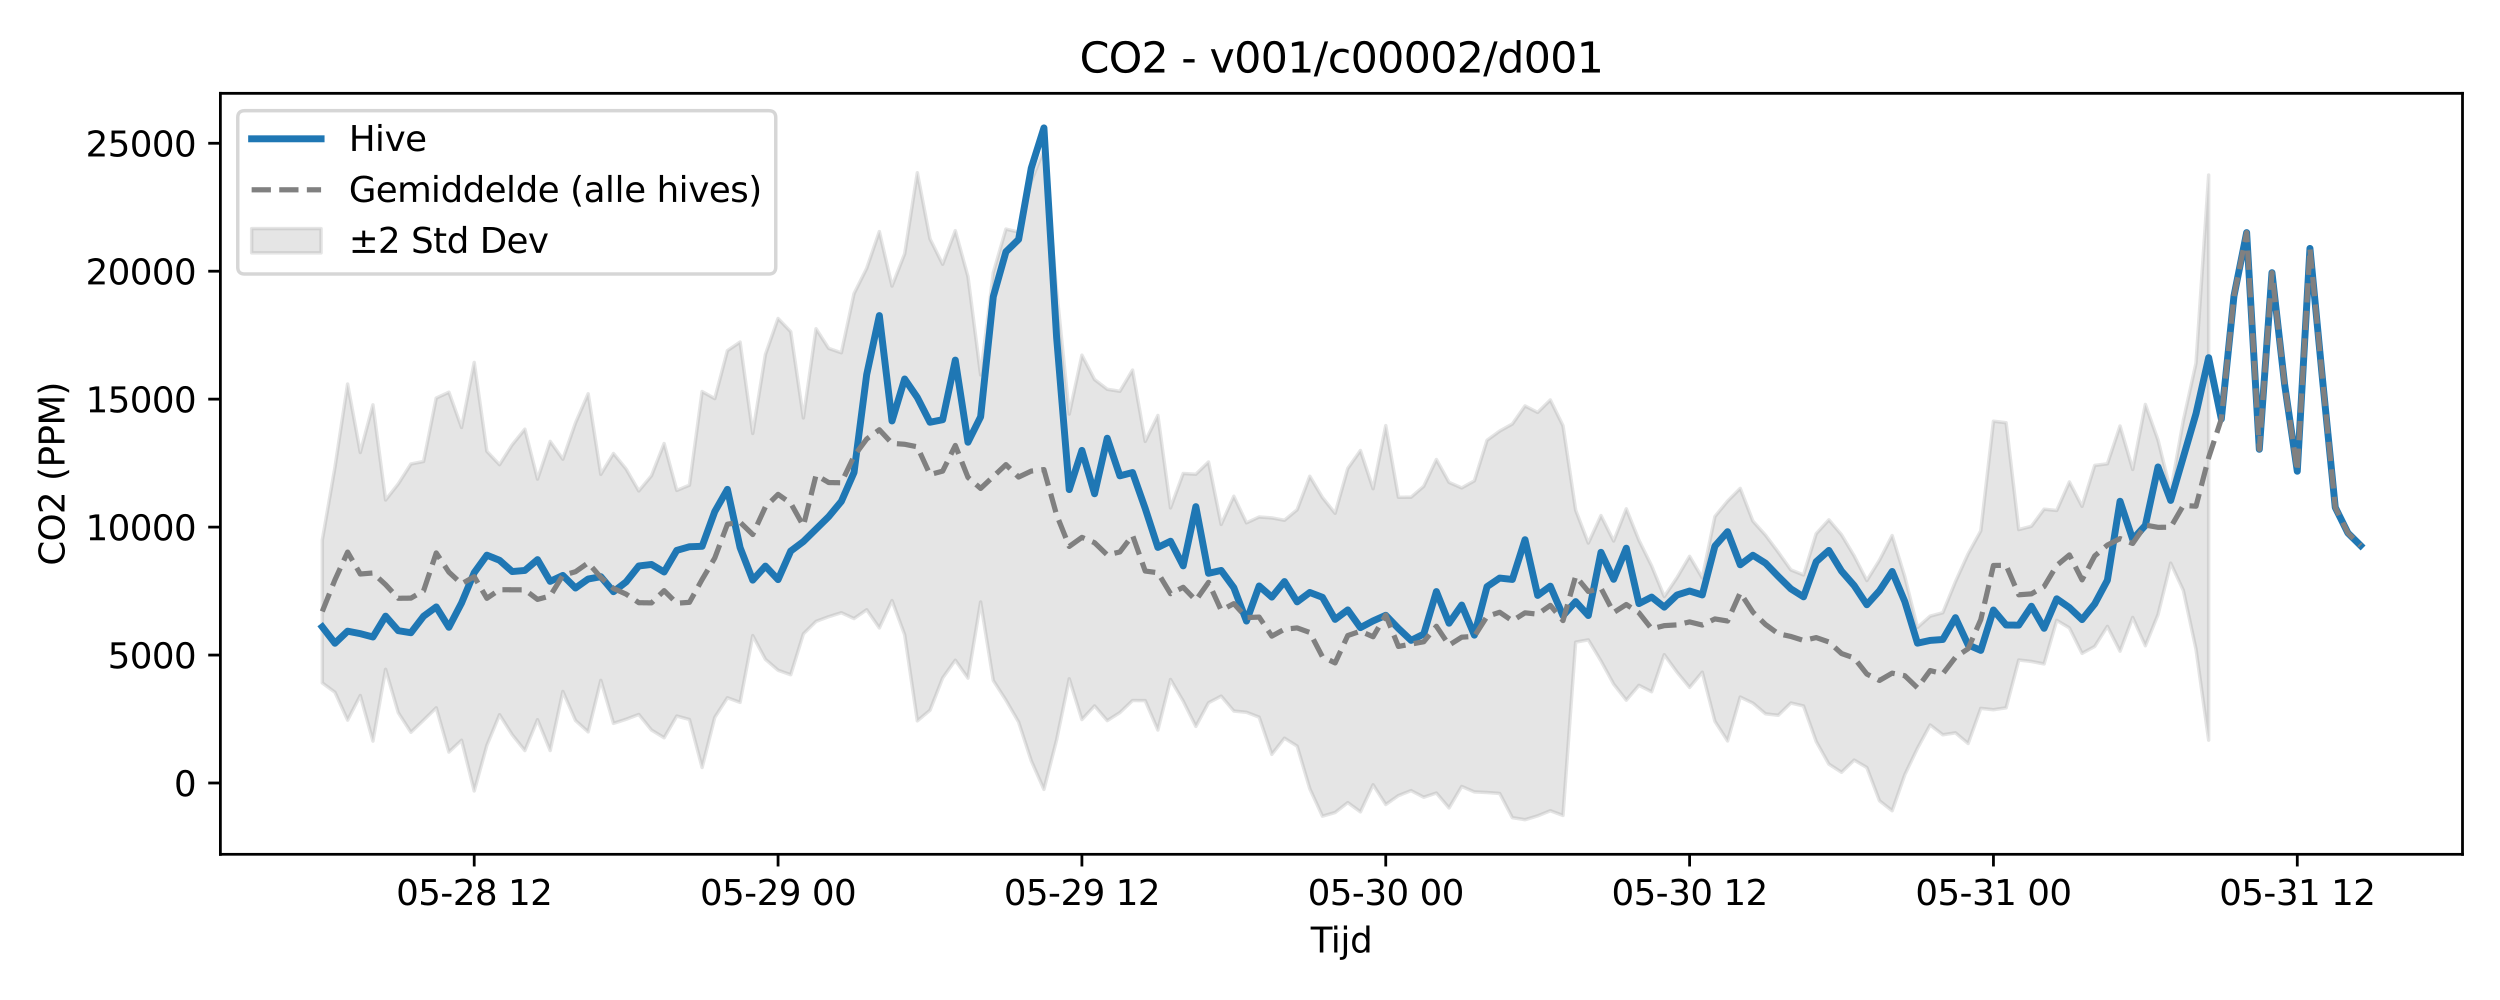 <?xml version="1.0" encoding="utf-8" standalone="no"?>
<!DOCTYPE svg PUBLIC "-//W3C//DTD SVG 1.1//EN"
  "http://www.w3.org/Graphics/SVG/1.1/DTD/svg11.dtd">
<svg xmlns:xlink="http://www.w3.org/1999/xlink" width="720pt" height="288pt" viewBox="0 0 720 288" xmlns="http://www.w3.org/2000/svg" version="1.1">
 <defs>
  <style type="text/css">*{stroke-linejoin: round; stroke-linecap: butt}</style>
 </defs>
 <g id="figure_1">
  <g id="patch_1">
   <path d="M 0 288 
L 720 288 
L 720 0 
L 0 0 
z
" style="fill: #ffffff"/>
  </g>
  <g id="axes_1">
   <g id="patch_2">
    <path d="M 63.47 246.04 
L 709.2 246.04 
L 709.2 26.88 
L 63.47 26.88 
z
" style="fill: #ffffff"/>
   </g>
   <g id="FillBetweenPolyCollection_1">
    <defs>
     <path id="md84c688948" d="M 92.821 -132.464 
L 92.821 -91.319 
L 96.467 -88.623 
L 100.114 -80.594 
L 103.76 -87.689 
L 107.406 -74.554 
L 111.052 -95.248 
L 114.698 -82.755 
L 118.344 -77.102 
L 121.99 -80.59 
L 125.637 -84.157 
L 129.283 -71.401 
L 132.929 -74.811 
L 136.575 -60.195 
L 140.221 -73.342 
L 143.867 -82.163 
L 147.513 -76.403 
L 151.159 -71.839 
L 154.806 -80.727 
L 158.452 -71.833 
L 162.098 -88.862 
L 165.744 -80.499 
L 169.39 -77.213 
L 173.036 -92.05 
L 176.682 -79.668 
L 180.329 -80.852 
L 183.975 -82.231 
L 187.621 -77.749 
L 191.267 -75.521 
L 194.913 -81.782 
L 198.559 -80.783 
L 202.205 -66.958 
L 205.851 -81.396 
L 209.498 -87.042 
L 213.144 -85.71 
L 216.79 -104.945 
L 220.436 -98.119 
L 224.082 -94.967 
L 227.728 -93.67 
L 231.374 -105.438 
L 235.021 -109.04 
L 238.667 -110.388 
L 242.313 -111.534 
L 245.959 -109.848 
L 249.605 -112.391 
L 253.251 -107.157 
L 256.897 -115.027 
L 260.543 -105.198 
L 264.19 -80.386 
L 267.836 -83.444 
L 271.482 -92.737 
L 275.128 -97.857 
L 278.774 -92.703 
L 282.42 -114.632 
L 286.066 -92.016 
L 289.712 -86.348 
L 293.359 -80.057 
L 297.005 -68.9 
L 300.651 -60.65 
L 304.297 -74.898 
L 307.943 -92.507 
L 311.589 -80.757 
L 315.235 -84.7 
L 318.882 -80.457 
L 322.528 -82.77 
L 326.174 -86.247 
L 329.82 -86.221 
L 333.466 -77.75 
L 337.112 -92.308 
L 340.758 -86.074 
L 344.404 -78.792 
L 348.051 -85.595 
L 351.697 -87.51 
L 355.343 -83.217 
L 358.989 -82.856 
L 362.635 -81.458 
L 366.281 -70.734 
L 369.927 -75.401 
L 373.574 -73.115 
L 377.22 -60.856 
L 380.866 -52.942 
L 384.512 -53.991 
L 388.158 -56.846 
L 391.804 -54.175 
L 395.45 -61.986 
L 399.096 -56.29 
L 402.743 -58.86 
L 406.389 -60.301 
L 410.035 -58.393 
L 413.681 -59.604 
L 417.327 -55.312 
L 420.973 -61.501 
L 424.619 -59.925 
L 428.266 -59.755 
L 431.912 -59.486 
L 435.558 -52.511 
L 439.204 -51.922 
L 442.85 -53.028 
L 446.496 -54.501 
L 450.142 -53.145 
L 453.788 -103.062 
L 457.435 -103.717 
L 461.081 -97.65 
L 464.727 -90.986 
L 468.373 -86.351 
L 472.019 -90.627 
L 475.665 -88.768 
L 479.311 -99.447 
L 482.958 -94.444 
L 486.604 -90.008 
L 490.25 -94.405 
L 493.896 -80.255 
L 497.542 -74.607 
L 501.188 -87.246 
L 504.834 -85.496 
L 508.48 -82.415 
L 512.127 -81.992 
L 515.773 -85.531 
L 519.419 -84.681 
L 523.065 -74.444 
L 526.711 -67.932 
L 530.357 -65.576 
L 534.003 -69.093 
L 537.649 -66.946 
L 541.296 -57.378 
L 544.942 -54.507 
L 548.588 -64.892 
L 552.234 -72.485 
L 555.88 -79.211 
L 559.526 -76.376 
L 563.172 -76.942 
L 566.819 -73.862 
L 570.465 -83.984 
L 574.111 -83.599 
L 577.757 -84.151 
L 581.403 -97.922 
L 585.049 -97.499 
L 588.695 -96.784 
L 592.341 -109.334 
L 595.988 -107.158 
L 599.634 -99.826 
L 603.28 -101.834 
L 606.926 -107.601 
L 610.572 -100.453 
L 614.218 -110.177 
L 617.864 -102.017 
L 621.511 -110.996 
L 625.157 -125.821 
L 628.803 -117.966 
L 632.449 -101.018 
L 636.095 -74.826 
L 636.095 -237.596 
L 636.095 -237.596 
L 632.449 -183.41 
L 628.803 -166.912 
L 625.157 -146.487 
L 621.511 -161.267 
L 617.864 -171.525 
L 614.218 -152.791 
L 610.572 -165.313 
L 606.926 -154.429 
L 603.28 -153.964 
L 599.634 -142.174 
L 595.988 -149.204 
L 592.341 -140.99 
L 588.695 -141.359 
L 585.049 -136.439 
L 581.403 -135.478 
L 577.757 -166.259 
L 574.111 -166.69 
L 570.465 -135.124 
L 566.819 -128.496 
L 563.172 -120.475 
L 559.526 -111.535 
L 555.88 -110.547 
L 552.234 -107.295 
L 548.588 -121.879 
L 544.942 -133.76 
L 541.296 -126.68 
L 537.649 -120.804 
L 534.003 -127.905 
L 530.357 -133.995 
L 526.711 -138.294 
L 523.065 -134.304 
L 519.419 -122.41 
L 515.773 -123.872 
L 512.127 -128.99 
L 508.48 -133.86 
L 504.834 -137.918 
L 501.188 -147.354 
L 497.542 -143.687 
L 493.896 -139.242 
L 490.25 -121.574 
L 486.604 -127.774 
L 482.958 -121.626 
L 479.311 -116.188 
L 475.665 -125.029 
L 472.019 -132.404 
L 468.373 -141.458 
L 464.727 -132.191 
L 461.081 -139.52 
L 457.435 -131.596 
L 453.788 -141.086 
L 450.142 -165.398 
L 446.496 -172.812 
L 442.85 -169.22 
L 439.204 -171.091 
L 435.558 -165.892 
L 431.912 -163.859 
L 428.266 -161.202 
L 424.619 -149.522 
L 420.973 -147.481 
L 417.327 -149.079 
L 413.681 -155.663 
L 410.035 -147.959 
L 406.389 -144.804 
L 402.743 -144.787 
L 399.096 -165.424 
L 395.45 -147.249 
L 391.804 -158.25 
L 388.158 -153.085 
L 384.512 -140.159 
L 380.866 -144.726 
L 377.22 -150.836 
L 373.574 -141.204 
L 369.927 -138.168 
L 366.281 -138.852 
L 362.635 -139.107 
L 358.989 -137.415 
L 355.343 -145.088 
L 351.697 -136.966 
L 348.051 -154.96 
L 344.404 -151.417 
L 340.758 -151.643 
L 337.112 -141.723 
L 333.466 -168.36 
L 329.82 -160.865 
L 326.174 -181.422 
L 322.528 -175.313 
L 318.882 -175.893 
L 315.235 -178.699 
L 311.589 -185.717 
L 307.943 -168.745 
L 304.297 -204.568 
L 300.651 -244.875 
L 297.005 -235.765 
L 293.359 -221.149 
L 289.712 -222.031 
L 286.066 -209.448 
L 282.42 -180.018 
L 278.774 -208.336 
L 275.128 -221.564 
L 271.482 -211.893 
L 267.836 -219.221 
L 264.19 -238.257 
L 260.543 -214.897 
L 256.897 -205.608 
L 253.251 -221.314 
L 249.605 -210.718 
L 245.959 -203.435 
L 242.313 -186.4 
L 238.667 -187.667 
L 235.021 -193.318 
L 231.374 -167.637 
L 227.728 -192.475 
L 224.082 -196.279 
L 220.436 -185.906 
L 216.79 -163.167 
L 213.144 -189.495 
L 209.498 -187.016 
L 205.851 -173.2 
L 202.205 -175.243 
L 198.559 -148.276 
L 194.913 -146.764 
L 191.267 -160.27 
L 187.621 -150.989 
L 183.975 -146.614 
L 180.329 -152.923 
L 176.682 -157.397 
L 173.036 -151.385 
L 169.39 -174.595 
L 165.744 -166.196 
L 162.098 -155.748 
L 158.452 -160.885 
L 154.806 -150.017 
L 151.159 -164.406 
L 147.513 -159.91 
L 143.867 -154.164 
L 140.221 -158.023 
L 136.575 -183.626 
L 132.929 -164.898 
L 129.283 -175.047 
L 125.637 -173.355 
L 121.99 -155.104 
L 118.344 -154.373 
L 114.698 -148.639 
L 111.052 -143.996 
L 107.406 -171.41 
L 103.76 -157.684 
L 100.114 -177.402 
L 96.467 -153.404 
L 92.821 -132.464 
z
" style="stroke: #808080; stroke-opacity: 0.2"/>
    </defs>
    <g clip-path="url(#p12b297380e)">
     <use xlink:href="#md84c688948" x="0" y="288" style="fill: #808080; fill-opacity: 0.2; stroke: #808080; stroke-opacity: 0.2"/>
    </g>
   </g>
   <g id="matplotlib.axis_1">
    <g id="xtick_1">
     <g id="line2d_1">
      <defs>
       <path id="mbae087af53" d="M 0 0 
L 0 3.5 
" style="stroke: #000000; stroke-width: 0.8"/>
      </defs>
      <g>
       <use xlink:href="#mbae087af53" x="136.575" y="246.04" style="stroke: #000000; stroke-width: 0.8"/>
      </g>
     </g>
     <g id="text_1">
      <!-- 05-28 12 -->
      <g transform="translate(114.094 260.638) scale(0.1 -0.1)">
       <defs>
        <path id="DejaVuSans-30" d="M 2034 4250 
Q 1547 4250 1301 3770 
Q 1056 3291 1056 2328 
Q 1056 1369 1301 889 
Q 1547 409 2034 409 
Q 2525 409 2770 889 
Q 3016 1369 3016 2328 
Q 3016 3291 2770 3770 
Q 2525 4250 2034 4250 
z
M 2034 4750 
Q 2819 4750 3233 4129 
Q 3647 3509 3647 2328 
Q 3647 1150 3233 529 
Q 2819 -91 2034 -91 
Q 1250 -91 836 529 
Q 422 1150 422 2328 
Q 422 3509 836 4129 
Q 1250 4750 2034 4750 
z
" transform="scale(0.016)"/>
        <path id="DejaVuSans-35" d="M 691 4666 
L 3169 4666 
L 3169 4134 
L 1269 4134 
L 1269 2991 
Q 1406 3038 1543 3061 
Q 1681 3084 1819 3084 
Q 2600 3084 3056 2656 
Q 3513 2228 3513 1497 
Q 3513 744 3044 326 
Q 2575 -91 1722 -91 
Q 1428 -91 1123 -41 
Q 819 9 494 109 
L 494 744 
Q 775 591 1075 516 
Q 1375 441 1709 441 
Q 2250 441 2565 725 
Q 2881 1009 2881 1497 
Q 2881 1984 2565 2268 
Q 2250 2553 1709 2553 
Q 1456 2553 1204 2497 
Q 953 2441 691 2322 
L 691 4666 
z
" transform="scale(0.016)"/>
        <path id="DejaVuSans-2d" d="M 313 2009 
L 1997 2009 
L 1997 1497 
L 313 1497 
L 313 2009 
z
" transform="scale(0.016)"/>
        <path id="DejaVuSans-32" d="M 1228 531 
L 3431 531 
L 3431 0 
L 469 0 
L 469 531 
Q 828 903 1448 1529 
Q 2069 2156 2228 2338 
Q 2531 2678 2651 2914 
Q 2772 3150 2772 3378 
Q 2772 3750 2511 3984 
Q 2250 4219 1831 4219 
Q 1534 4219 1204 4116 
Q 875 4013 500 3803 
L 500 4441 
Q 881 4594 1212 4672 
Q 1544 4750 1819 4750 
Q 2544 4750 2975 4387 
Q 3406 4025 3406 3419 
Q 3406 3131 3298 2873 
Q 3191 2616 2906 2266 
Q 2828 2175 2409 1742 
Q 1991 1309 1228 531 
z
" transform="scale(0.016)"/>
        <path id="DejaVuSans-38" d="M 2034 2216 
Q 1584 2216 1326 1975 
Q 1069 1734 1069 1313 
Q 1069 891 1326 650 
Q 1584 409 2034 409 
Q 2484 409 2743 651 
Q 3003 894 3003 1313 
Q 3003 1734 2745 1975 
Q 2488 2216 2034 2216 
z
M 1403 2484 
Q 997 2584 770 2862 
Q 544 3141 544 3541 
Q 544 4100 942 4425 
Q 1341 4750 2034 4750 
Q 2731 4750 3128 4425 
Q 3525 4100 3525 3541 
Q 3525 3141 3298 2862 
Q 3072 2584 2669 2484 
Q 3125 2378 3379 2068 
Q 3634 1759 3634 1313 
Q 3634 634 3220 271 
Q 2806 -91 2034 -91 
Q 1263 -91 848 271 
Q 434 634 434 1313 
Q 434 1759 690 2068 
Q 947 2378 1403 2484 
z
M 1172 3481 
Q 1172 3119 1398 2916 
Q 1625 2713 2034 2713 
Q 2441 2713 2670 2916 
Q 2900 3119 2900 3481 
Q 2900 3844 2670 4047 
Q 2441 4250 2034 4250 
Q 1625 4250 1398 4047 
Q 1172 3844 1172 3481 
z
" transform="scale(0.016)"/>
        <path id="DejaVuSans-20" transform="scale(0.016)"/>
        <path id="DejaVuSans-31" d="M 794 531 
L 1825 531 
L 1825 4091 
L 703 3866 
L 703 4441 
L 1819 4666 
L 2450 4666 
L 2450 531 
L 3481 531 
L 3481 0 
L 794 0 
L 794 531 
z
" transform="scale(0.016)"/>
       </defs>
       <use xlink:href="#DejaVuSans-30"/>
       <use xlink:href="#DejaVuSans-35" transform="translate(63.623 0)"/>
       <use xlink:href="#DejaVuSans-2d" transform="translate(127.246 0)"/>
       <use xlink:href="#DejaVuSans-32" transform="translate(163.33 0)"/>
       <use xlink:href="#DejaVuSans-38" transform="translate(226.953 0)"/>
       <use xlink:href="#DejaVuSans-20" transform="translate(290.576 0)"/>
       <use xlink:href="#DejaVuSans-31" transform="translate(322.363 0)"/>
       <use xlink:href="#DejaVuSans-32" transform="translate(385.986 0)"/>
      </g>
     </g>
    </g>
    <g id="xtick_2">
     <g id="line2d_2">
      <g>
       <use xlink:href="#mbae087af53" x="224.082" y="246.04" style="stroke: #000000; stroke-width: 0.8"/>
      </g>
     </g>
     <g id="text_2">
      <!-- 05-29 00 -->
      <g transform="translate(201.602 260.638) scale(0.1 -0.1)">
       <defs>
        <path id="DejaVuSans-39" d="M 703 97 
L 703 672 
Q 941 559 1184 500 
Q 1428 441 1663 441 
Q 2288 441 2617 861 
Q 2947 1281 2994 2138 
Q 2813 1869 2534 1725 
Q 2256 1581 1919 1581 
Q 1219 1581 811 2004 
Q 403 2428 403 3163 
Q 403 3881 828 4315 
Q 1253 4750 1959 4750 
Q 2769 4750 3195 4129 
Q 3622 3509 3622 2328 
Q 3622 1225 3098 567 
Q 2575 -91 1691 -91 
Q 1453 -91 1209 -44 
Q 966 3 703 97 
z
M 1959 2075 
Q 2384 2075 2632 2365 
Q 2881 2656 2881 3163 
Q 2881 3666 2632 3958 
Q 2384 4250 1959 4250 
Q 1534 4250 1286 3958 
Q 1038 3666 1038 3163 
Q 1038 2656 1286 2365 
Q 1534 2075 1959 2075 
z
" transform="scale(0.016)"/>
       </defs>
       <use xlink:href="#DejaVuSans-30"/>
       <use xlink:href="#DejaVuSans-35" transform="translate(63.623 0)"/>
       <use xlink:href="#DejaVuSans-2d" transform="translate(127.246 0)"/>
       <use xlink:href="#DejaVuSans-32" transform="translate(163.33 0)"/>
       <use xlink:href="#DejaVuSans-39" transform="translate(226.953 0)"/>
       <use xlink:href="#DejaVuSans-20" transform="translate(290.576 0)"/>
       <use xlink:href="#DejaVuSans-30" transform="translate(322.363 0)"/>
       <use xlink:href="#DejaVuSans-30" transform="translate(385.986 0)"/>
      </g>
     </g>
    </g>
    <g id="xtick_3">
     <g id="line2d_3">
      <g>
       <use xlink:href="#mbae087af53" x="311.589" y="246.04" style="stroke: #000000; stroke-width: 0.8"/>
      </g>
     </g>
     <g id="text_3">
      <!-- 05-29 12 -->
      <g transform="translate(289.109 260.638) scale(0.1 -0.1)">
       <use xlink:href="#DejaVuSans-30"/>
       <use xlink:href="#DejaVuSans-35" transform="translate(63.623 0)"/>
       <use xlink:href="#DejaVuSans-2d" transform="translate(127.246 0)"/>
       <use xlink:href="#DejaVuSans-32" transform="translate(163.33 0)"/>
       <use xlink:href="#DejaVuSans-39" transform="translate(226.953 0)"/>
       <use xlink:href="#DejaVuSans-20" transform="translate(290.576 0)"/>
       <use xlink:href="#DejaVuSans-31" transform="translate(322.363 0)"/>
       <use xlink:href="#DejaVuSans-32" transform="translate(385.986 0)"/>
      </g>
     </g>
    </g>
    <g id="xtick_4">
     <g id="line2d_4">
      <g>
       <use xlink:href="#mbae087af53" x="399.096" y="246.04" style="stroke: #000000; stroke-width: 0.8"/>
      </g>
     </g>
     <g id="text_4">
      <!-- 05-30 00 -->
      <g transform="translate(376.616 260.638) scale(0.1 -0.1)">
       <defs>
        <path id="DejaVuSans-33" d="M 2597 2516 
Q 3050 2419 3304 2112 
Q 3559 1806 3559 1356 
Q 3559 666 3084 287 
Q 2609 -91 1734 -91 
Q 1441 -91 1130 -33 
Q 819 25 488 141 
L 488 750 
Q 750 597 1062 519 
Q 1375 441 1716 441 
Q 2309 441 2620 675 
Q 2931 909 2931 1356 
Q 2931 1769 2642 2001 
Q 2353 2234 1838 2234 
L 1294 2234 
L 1294 2753 
L 1863 2753 
Q 2328 2753 2575 2939 
Q 2822 3125 2822 3475 
Q 2822 3834 2567 4026 
Q 2313 4219 1838 4219 
Q 1578 4219 1281 4162 
Q 984 4106 628 3988 
L 628 4550 
Q 988 4650 1302 4700 
Q 1616 4750 1894 4750 
Q 2613 4750 3031 4423 
Q 3450 4097 3450 3541 
Q 3450 3153 3228 2886 
Q 3006 2619 2597 2516 
z
" transform="scale(0.016)"/>
       </defs>
       <use xlink:href="#DejaVuSans-30"/>
       <use xlink:href="#DejaVuSans-35" transform="translate(63.623 0)"/>
       <use xlink:href="#DejaVuSans-2d" transform="translate(127.246 0)"/>
       <use xlink:href="#DejaVuSans-33" transform="translate(163.33 0)"/>
       <use xlink:href="#DejaVuSans-30" transform="translate(226.953 0)"/>
       <use xlink:href="#DejaVuSans-20" transform="translate(290.576 0)"/>
       <use xlink:href="#DejaVuSans-30" transform="translate(322.363 0)"/>
       <use xlink:href="#DejaVuSans-30" transform="translate(385.986 0)"/>
      </g>
     </g>
    </g>
    <g id="xtick_5">
     <g id="line2d_5">
      <g>
       <use xlink:href="#mbae087af53" x="486.604" y="246.04" style="stroke: #000000; stroke-width: 0.8"/>
      </g>
     </g>
     <g id="text_5">
      <!-- 05-30 12 -->
      <g transform="translate(464.123 260.638) scale(0.1 -0.1)">
       <use xlink:href="#DejaVuSans-30"/>
       <use xlink:href="#DejaVuSans-35" transform="translate(63.623 0)"/>
       <use xlink:href="#DejaVuSans-2d" transform="translate(127.246 0)"/>
       <use xlink:href="#DejaVuSans-33" transform="translate(163.33 0)"/>
       <use xlink:href="#DejaVuSans-30" transform="translate(226.953 0)"/>
       <use xlink:href="#DejaVuSans-20" transform="translate(290.576 0)"/>
       <use xlink:href="#DejaVuSans-31" transform="translate(322.363 0)"/>
       <use xlink:href="#DejaVuSans-32" transform="translate(385.986 0)"/>
      </g>
     </g>
    </g>
    <g id="xtick_6">
     <g id="line2d_6">
      <g>
       <use xlink:href="#mbae087af53" x="574.111" y="246.04" style="stroke: #000000; stroke-width: 0.8"/>
      </g>
     </g>
     <g id="text_6">
      <!-- 05-31 00 -->
      <g transform="translate(551.63 260.638) scale(0.1 -0.1)">
       <use xlink:href="#DejaVuSans-30"/>
       <use xlink:href="#DejaVuSans-35" transform="translate(63.623 0)"/>
       <use xlink:href="#DejaVuSans-2d" transform="translate(127.246 0)"/>
       <use xlink:href="#DejaVuSans-33" transform="translate(163.33 0)"/>
       <use xlink:href="#DejaVuSans-31" transform="translate(226.953 0)"/>
       <use xlink:href="#DejaVuSans-20" transform="translate(290.576 0)"/>
       <use xlink:href="#DejaVuSans-30" transform="translate(322.363 0)"/>
       <use xlink:href="#DejaVuSans-30" transform="translate(385.986 0)"/>
      </g>
     </g>
    </g>
    <g id="xtick_7">
     <g id="line2d_7">
      <g>
       <use xlink:href="#mbae087af53" x="661.618" y="246.04" style="stroke: #000000; stroke-width: 0.8"/>
      </g>
     </g>
     <g id="text_7">
      <!-- 05-31 12 -->
      <g transform="translate(639.138 260.638) scale(0.1 -0.1)">
       <use xlink:href="#DejaVuSans-30"/>
       <use xlink:href="#DejaVuSans-35" transform="translate(63.623 0)"/>
       <use xlink:href="#DejaVuSans-2d" transform="translate(127.246 0)"/>
       <use xlink:href="#DejaVuSans-33" transform="translate(163.33 0)"/>
       <use xlink:href="#DejaVuSans-31" transform="translate(226.953 0)"/>
       <use xlink:href="#DejaVuSans-20" transform="translate(290.576 0)"/>
       <use xlink:href="#DejaVuSans-31" transform="translate(322.363 0)"/>
       <use xlink:href="#DejaVuSans-32" transform="translate(385.986 0)"/>
      </g>
     </g>
    </g>
    <g id="text_8">
     <!-- Tijd -->
     <g transform="translate(377.485 274.317) scale(0.1 -0.1)">
      <defs>
       <path id="DejaVuSans-54" d="M -19 4666 
L 3928 4666 
L 3928 4134 
L 2272 4134 
L 2272 0 
L 1638 0 
L 1638 4134 
L -19 4134 
L -19 4666 
z
" transform="scale(0.016)"/>
       <path id="DejaVuSans-69" d="M 603 3500 
L 1178 3500 
L 1178 0 
L 603 0 
L 603 3500 
z
M 603 4863 
L 1178 4863 
L 1178 4134 
L 603 4134 
L 603 4863 
z
" transform="scale(0.016)"/>
       <path id="DejaVuSans-6a" d="M 603 3500 
L 1178 3500 
L 1178 -63 
Q 1178 -731 923 -1031 
Q 669 -1331 103 -1331 
L -116 -1331 
L -116 -844 
L 38 -844 
Q 366 -844 484 -692 
Q 603 -541 603 -63 
L 603 3500 
z
M 603 4863 
L 1178 4863 
L 1178 4134 
L 603 4134 
L 603 4863 
z
" transform="scale(0.016)"/>
       <path id="DejaVuSans-64" d="M 2906 2969 
L 2906 4863 
L 3481 4863 
L 3481 0 
L 2906 0 
L 2906 525 
Q 2725 213 2448 61 
Q 2172 -91 1784 -91 
Q 1150 -91 751 415 
Q 353 922 353 1747 
Q 353 2572 751 3078 
Q 1150 3584 1784 3584 
Q 2172 3584 2448 3432 
Q 2725 3281 2906 2969 
z
M 947 1747 
Q 947 1113 1208 752 
Q 1469 391 1925 391 
Q 2381 391 2643 752 
Q 2906 1113 2906 1747 
Q 2906 2381 2643 2742 
Q 2381 3103 1925 3103 
Q 1469 3103 1208 2742 
Q 947 2381 947 1747 
z
" transform="scale(0.016)"/>
      </defs>
      <use xlink:href="#DejaVuSans-54"/>
      <use xlink:href="#DejaVuSans-69" transform="translate(57.959 0)"/>
      <use xlink:href="#DejaVuSans-6a" transform="translate(85.742 0)"/>
      <use xlink:href="#DejaVuSans-64" transform="translate(113.525 0)"/>
     </g>
    </g>
   </g>
   <g id="matplotlib.axis_2">
    <g id="ytick_1">
     <g id="line2d_8">
      <defs>
       <path id="m4bf70879a1" d="M 0 0 
L -3.5 0 
" style="stroke: #000000; stroke-width: 0.8"/>
      </defs>
      <g>
       <use xlink:href="#m4bf70879a1" x="63.47" y="225.501" style="stroke: #000000; stroke-width: 0.8"/>
      </g>
     </g>
     <g id="text_9">
      <!-- 0 -->
      <g transform="translate(50.108 229.3) scale(0.1 -0.1)">
       <use xlink:href="#DejaVuSans-30"/>
      </g>
     </g>
    </g>
    <g id="ytick_2">
     <g id="line2d_9">
      <g>
       <use xlink:href="#m4bf70879a1" x="63.47" y="188.653" style="stroke: #000000; stroke-width: 0.8"/>
      </g>
     </g>
     <g id="text_10">
      <!-- 5000 -->
      <g transform="translate(31.02 192.452) scale(0.1 -0.1)">
       <use xlink:href="#DejaVuSans-35"/>
       <use xlink:href="#DejaVuSans-30" transform="translate(63.623 0)"/>
       <use xlink:href="#DejaVuSans-30" transform="translate(127.246 0)"/>
       <use xlink:href="#DejaVuSans-30" transform="translate(190.869 0)"/>
      </g>
     </g>
    </g>
    <g id="ytick_3">
     <g id="line2d_10">
      <g>
       <use xlink:href="#m4bf70879a1" x="63.47" y="151.805" style="stroke: #000000; stroke-width: 0.8"/>
      </g>
     </g>
     <g id="text_11">
      <!-- 10000 -->
      <g transform="translate(24.657 155.604) scale(0.1 -0.1)">
       <use xlink:href="#DejaVuSans-31"/>
       <use xlink:href="#DejaVuSans-30" transform="translate(63.623 0)"/>
       <use xlink:href="#DejaVuSans-30" transform="translate(127.246 0)"/>
       <use xlink:href="#DejaVuSans-30" transform="translate(190.869 0)"/>
       <use xlink:href="#DejaVuSans-30" transform="translate(254.492 0)"/>
      </g>
     </g>
    </g>
    <g id="ytick_4">
     <g id="line2d_11">
      <g>
       <use xlink:href="#m4bf70879a1" x="63.47" y="114.957" style="stroke: #000000; stroke-width: 0.8"/>
      </g>
     </g>
     <g id="text_12">
      <!-- 15000 -->
      <g transform="translate(24.657 118.756) scale(0.1 -0.1)">
       <use xlink:href="#DejaVuSans-31"/>
       <use xlink:href="#DejaVuSans-35" transform="translate(63.623 0)"/>
       <use xlink:href="#DejaVuSans-30" transform="translate(127.246 0)"/>
       <use xlink:href="#DejaVuSans-30" transform="translate(190.869 0)"/>
       <use xlink:href="#DejaVuSans-30" transform="translate(254.492 0)"/>
      </g>
     </g>
    </g>
    <g id="ytick_5">
     <g id="line2d_12">
      <g>
       <use xlink:href="#m4bf70879a1" x="63.47" y="78.109" style="stroke: #000000; stroke-width: 0.8"/>
      </g>
     </g>
     <g id="text_13">
      <!-- 20000 -->
      <g transform="translate(24.657 81.908) scale(0.1 -0.1)">
       <use xlink:href="#DejaVuSans-32"/>
       <use xlink:href="#DejaVuSans-30" transform="translate(63.623 0)"/>
       <use xlink:href="#DejaVuSans-30" transform="translate(127.246 0)"/>
       <use xlink:href="#DejaVuSans-30" transform="translate(190.869 0)"/>
       <use xlink:href="#DejaVuSans-30" transform="translate(254.492 0)"/>
      </g>
     </g>
    </g>
    <g id="ytick_6">
     <g id="line2d_13">
      <g>
       <use xlink:href="#m4bf70879a1" x="63.47" y="41.261" style="stroke: #000000; stroke-width: 0.8"/>
      </g>
     </g>
     <g id="text_14">
      <!-- 25000 -->
      <g transform="translate(24.657 45.06) scale(0.1 -0.1)">
       <use xlink:href="#DejaVuSans-32"/>
       <use xlink:href="#DejaVuSans-35" transform="translate(63.623 0)"/>
       <use xlink:href="#DejaVuSans-30" transform="translate(127.246 0)"/>
       <use xlink:href="#DejaVuSans-30" transform="translate(190.869 0)"/>
       <use xlink:href="#DejaVuSans-30" transform="translate(254.492 0)"/>
      </g>
     </g>
    </g>
    <g id="text_15">
     <!-- CO2 (PPM) -->
     <g transform="translate(18.578 162.903) rotate(-90) scale(0.1 -0.1)">
      <defs>
       <path id="DejaVuSans-43" d="M 4122 4306 
L 4122 3641 
Q 3803 3938 3442 4084 
Q 3081 4231 2675 4231 
Q 1875 4231 1450 3742 
Q 1025 3253 1025 2328 
Q 1025 1406 1450 917 
Q 1875 428 2675 428 
Q 3081 428 3442 575 
Q 3803 722 4122 1019 
L 4122 359 
Q 3791 134 3420 21 
Q 3050 -91 2638 -91 
Q 1578 -91 968 557 
Q 359 1206 359 2328 
Q 359 3453 968 4101 
Q 1578 4750 2638 4750 
Q 3056 4750 3426 4639 
Q 3797 4528 4122 4306 
z
" transform="scale(0.016)"/>
       <path id="DejaVuSans-4f" d="M 2522 4238 
Q 1834 4238 1429 3725 
Q 1025 3213 1025 2328 
Q 1025 1447 1429 934 
Q 1834 422 2522 422 
Q 3209 422 3611 934 
Q 4013 1447 4013 2328 
Q 4013 3213 3611 3725 
Q 3209 4238 2522 4238 
z
M 2522 4750 
Q 3503 4750 4090 4092 
Q 4678 3434 4678 2328 
Q 4678 1225 4090 567 
Q 3503 -91 2522 -91 
Q 1538 -91 948 565 
Q 359 1222 359 2328 
Q 359 3434 948 4092 
Q 1538 4750 2522 4750 
z
" transform="scale(0.016)"/>
       <path id="DejaVuSans-28" d="M 1984 4856 
Q 1566 4138 1362 3434 
Q 1159 2731 1159 2009 
Q 1159 1288 1364 580 
Q 1569 -128 1984 -844 
L 1484 -844 
Q 1016 -109 783 600 
Q 550 1309 550 2009 
Q 550 2706 781 3412 
Q 1013 4119 1484 4856 
L 1984 4856 
z
" transform="scale(0.016)"/>
       <path id="DejaVuSans-50" d="M 1259 4147 
L 1259 2394 
L 2053 2394 
Q 2494 2394 2734 2622 
Q 2975 2850 2975 3272 
Q 2975 3691 2734 3919 
Q 2494 4147 2053 4147 
L 1259 4147 
z
M 628 4666 
L 2053 4666 
Q 2838 4666 3239 4311 
Q 3641 3956 3641 3272 
Q 3641 2581 3239 2228 
Q 2838 1875 2053 1875 
L 1259 1875 
L 1259 0 
L 628 0 
L 628 4666 
z
" transform="scale(0.016)"/>
       <path id="DejaVuSans-4d" d="M 628 4666 
L 1569 4666 
L 2759 1491 
L 3956 4666 
L 4897 4666 
L 4897 0 
L 4281 0 
L 4281 4097 
L 3078 897 
L 2444 897 
L 1241 4097 
L 1241 0 
L 628 0 
L 628 4666 
z
" transform="scale(0.016)"/>
       <path id="DejaVuSans-29" d="M 513 4856 
L 1013 4856 
Q 1481 4119 1714 3412 
Q 1947 2706 1947 2009 
Q 1947 1309 1714 600 
Q 1481 -109 1013 -844 
L 513 -844 
Q 928 -128 1133 580 
Q 1338 1288 1338 2009 
Q 1338 2731 1133 3434 
Q 928 4138 513 4856 
z
" transform="scale(0.016)"/>
      </defs>
      <use xlink:href="#DejaVuSans-43"/>
      <use xlink:href="#DejaVuSans-4f" transform="translate(69.824 0)"/>
      <use xlink:href="#DejaVuSans-32" transform="translate(148.535 0)"/>
      <use xlink:href="#DejaVuSans-20" transform="translate(212.158 0)"/>
      <use xlink:href="#DejaVuSans-28" transform="translate(243.945 0)"/>
      <use xlink:href="#DejaVuSans-50" transform="translate(282.959 0)"/>
      <use xlink:href="#DejaVuSans-50" transform="translate(343.262 0)"/>
      <use xlink:href="#DejaVuSans-4d" transform="translate(403.564 0)"/>
      <use xlink:href="#DejaVuSans-29" transform="translate(489.844 0)"/>
     </g>
    </g>
   </g>
   <g id="line2d_14">
    <path d="M 92.821 180.554 
L 96.467 185.256 
L 100.114 181.777 
L 103.76 182.492 
L 107.406 183.457 
L 111.052 177.456 
L 114.698 181.635 
L 118.344 182.229 
L 121.99 177.476 
L 125.637 174.798 
L 129.283 180.655 
L 132.929 173.656 
L 136.575 164.925 
L 140.221 159.889 
L 143.867 161.36 
L 147.513 164.608 
L 151.159 164.289 
L 154.806 161.179 
L 158.452 167.431 
L 162.098 165.726 
L 165.744 169.352 
L 169.39 166.758 
L 173.036 166.091 
L 176.682 170.408 
L 180.329 167.587 
L 183.975 162.999 
L 187.621 162.565 
L 191.267 164.734 
L 194.913 158.509 
L 198.559 157.462 
L 202.205 157.337 
L 205.851 147.334 
L 209.498 140.94 
L 213.144 157.696 
L 216.79 167.077 
L 220.436 163.039 
L 224.082 166.93 
L 227.728 158.701 
L 231.374 155.969 
L 238.667 148.791 
L 242.313 144.394 
L 245.959 136.076 
L 249.605 107.887 
L 253.251 90.888 
L 256.897 121.232 
L 260.543 109.153 
L 264.19 114.48 
L 267.836 121.607 
L 271.482 120.882 
L 275.128 103.716 
L 278.774 127.36 
L 282.42 120.046 
L 286.066 85.437 
L 289.712 72.512 
L 293.359 68.949 
L 297.005 48.415 
L 300.651 36.842 
L 304.297 97.083 
L 307.943 140.998 
L 311.589 129.718 
L 315.235 142.202 
L 318.882 126.21 
L 322.528 137.041 
L 326.174 136.089 
L 329.82 146.436 
L 333.466 157.654 
L 337.112 155.878 
L 340.758 162.968 
L 344.404 145.917 
L 348.051 165.11 
L 351.697 164.289 
L 355.343 169.259 
L 358.989 178.866 
L 362.635 168.762 
L 366.281 171.966 
L 369.927 167.49 
L 373.574 173.337 
L 377.22 170.629 
L 380.866 172.027 
L 384.512 178.38 
L 388.158 175.658 
L 391.804 180.758 
L 395.45 178.827 
L 399.096 177.203 
L 402.743 180.986 
L 406.389 184.423 
L 410.035 182.615 
L 413.681 170.374 
L 417.327 179.488 
L 420.973 174.258 
L 424.619 182.922 
L 428.266 168.954 
L 431.912 166.483 
L 435.558 166.883 
L 439.204 155.441 
L 442.85 171.477 
L 446.496 168.824 
L 450.142 177.311 
L 453.788 173.269 
L 457.435 177.267 
L 461.081 159.071 
L 464.727 166.837 
L 468.373 157.885 
L 472.019 173.838 
L 475.665 171.961 
L 479.311 174.857 
L 482.958 171.368 
L 486.604 170.212 
L 490.25 171.344 
L 493.896 157.268 
L 497.542 153.132 
L 501.188 162.658 
L 504.834 159.914 
L 508.48 162.204 
L 512.127 165.989 
L 515.773 169.588 
L 519.419 171.891 
L 523.065 161.774 
L 526.711 158.526 
L 530.357 164.468 
L 534.003 168.645 
L 537.649 174.164 
L 541.296 170.118 
L 544.942 164.584 
L 548.588 173.273 
L 552.234 185.236 
L 555.88 184.438 
L 559.526 184.17 
L 563.172 177.891 
L 566.819 185.725 
L 570.465 187.312 
L 574.111 175.687 
L 577.757 180.006 
L 581.403 180.04 
L 585.049 174.602 
L 588.695 180.952 
L 592.341 172.457 
L 595.988 174.985 
L 599.634 178.441 
L 603.28 173.921 
L 606.926 167.112 
L 610.572 144.369 
L 614.218 155.342 
L 617.864 151.311 
L 621.511 134.486 
L 625.157 144.123 
L 632.449 119.143 
L 636.095 103.015 
L 639.741 120.683 
L 643.387 85.213 
L 647.033 66.996 
L 650.68 129.394 
L 654.326 78.537 
L 657.972 110.731 
L 661.618 135.714 
L 665.264 71.55 
L 668.91 109.555 
L 672.556 146.141 
L 676.203 153.512 
L 679.849 157.115 
L 679.849 157.115 
" clip-path="url(#p12b297380e)" style="fill: none; stroke: #1f77b4; stroke-width: 2; stroke-linecap: square"/>
   </g>
   <g id="line2d_15">
    <path d="M 92.821 176.108 
L 96.467 166.986 
L 100.114 159.002 
L 103.76 165.313 
L 107.406 165.018 
L 111.052 168.378 
L 114.698 172.303 
L 118.344 172.262 
L 121.99 170.153 
L 125.637 159.244 
L 129.283 164.776 
L 132.929 168.145 
L 136.575 166.09 
L 140.221 172.317 
L 143.867 169.836 
L 151.159 169.878 
L 154.806 172.628 
L 158.452 171.641 
L 162.098 165.695 
L 165.744 164.653 
L 169.39 162.096 
L 173.036 166.282 
L 176.682 169.468 
L 180.329 171.112 
L 183.975 173.578 
L 187.621 173.631 
L 191.267 170.104 
L 194.913 173.727 
L 198.559 173.471 
L 202.205 166.899 
L 205.851 160.702 
L 209.498 150.971 
L 213.144 150.398 
L 216.79 153.944 
L 220.436 145.988 
L 224.082 142.377 
L 227.728 144.927 
L 231.374 151.462 
L 235.021 136.821 
L 238.667 138.973 
L 242.313 139.033 
L 245.959 131.358 
L 249.605 126.445 
L 253.251 123.765 
L 256.897 127.683 
L 260.543 127.952 
L 264.19 128.678 
L 267.836 136.668 
L 271.482 135.685 
L 275.128 128.289 
L 278.774 137.481 
L 282.42 140.675 
L 289.712 133.81 
L 293.359 137.397 
L 297.005 135.668 
L 300.651 135.238 
L 304.297 148.267 
L 307.943 157.374 
L 311.589 154.763 
L 315.235 156.3 
L 318.882 159.825 
L 322.528 158.959 
L 326.174 154.166 
L 329.82 164.457 
L 333.466 164.945 
L 337.112 170.984 
L 340.758 169.142 
L 344.404 172.896 
L 348.051 167.722 
L 351.697 175.762 
L 355.343 173.848 
L 358.989 177.864 
L 362.635 177.718 
L 366.281 183.207 
L 369.927 181.215 
L 373.574 180.841 
L 377.22 182.154 
L 380.866 189.166 
L 384.512 190.925 
L 388.158 183.035 
L 391.804 181.788 
L 395.45 183.382 
L 399.096 177.143 
L 402.743 186.176 
L 410.035 184.824 
L 413.681 180.367 
L 417.327 185.804 
L 420.973 183.509 
L 424.619 183.276 
L 428.266 177.522 
L 431.912 176.328 
L 435.558 178.798 
L 439.204 176.494 
L 442.85 176.876 
L 446.496 174.343 
L 450.142 178.729 
L 453.788 165.926 
L 457.435 170.344 
L 461.081 169.415 
L 464.727 176.411 
L 468.373 174.096 
L 472.019 176.485 
L 475.665 181.101 
L 479.311 180.183 
L 482.958 179.965 
L 486.604 179.109 
L 490.25 180.01 
L 493.896 178.251 
L 497.542 178.853 
L 501.188 170.7 
L 504.834 176.293 
L 508.48 179.862 
L 512.127 182.509 
L 515.773 183.298 
L 519.419 184.454 
L 523.065 183.626 
L 526.711 184.887 
L 530.357 188.214 
L 534.003 189.501 
L 537.649 194.125 
L 541.296 195.971 
L 544.942 193.866 
L 548.588 194.614 
L 552.234 198.11 
L 555.88 193.121 
L 559.526 194.044 
L 563.172 189.291 
L 566.819 186.821 
L 570.465 178.446 
L 574.111 162.856 
L 577.757 162.795 
L 581.403 171.3 
L 585.049 171.031 
L 588.695 168.928 
L 592.341 162.838 
L 595.988 159.819 
L 599.634 167 
L 603.28 160.101 
L 606.926 156.985 
L 610.572 155.117 
L 614.218 156.516 
L 617.864 151.229 
L 621.511 151.869 
L 625.157 151.846 
L 628.803 145.561 
L 632.449 145.786 
L 636.095 131.789 
L 639.741 120.683 
L 643.387 85.213 
L 647.033 66.996 
L 650.68 129.394 
L 654.326 78.537 
L 657.972 110.731 
L 661.618 135.714 
L 665.264 71.55 
L 668.91 109.555 
L 672.556 146.141 
L 676.203 153.512 
L 679.849 157.115 
L 679.849 157.115 
" clip-path="url(#p12b297380e)" style="fill: none; stroke-dasharray: 5.55,2.4; stroke-dashoffset: 0; stroke: #808080; stroke-width: 1.5"/>
   </g>
   <g id="patch_3">
    <path d="M 63.47 246.04 
L 63.47 26.88 
" style="fill: none; stroke: #000000; stroke-width: 0.8; stroke-linejoin: miter; stroke-linecap: square"/>
   </g>
   <g id="patch_4">
    <path d="M 709.2 246.04 
L 709.2 26.88 
" style="fill: none; stroke: #000000; stroke-width: 0.8; stroke-linejoin: miter; stroke-linecap: square"/>
   </g>
   <g id="patch_5">
    <path d="M 63.47 246.04 
L 709.2 246.04 
" style="fill: none; stroke: #000000; stroke-width: 0.8; stroke-linejoin: miter; stroke-linecap: square"/>
   </g>
   <g id="patch_6">
    <path d="M 63.47 26.88 
L 709.2 26.88 
" style="fill: none; stroke: #000000; stroke-width: 0.8; stroke-linejoin: miter; stroke-linecap: square"/>
   </g>
   <g id="text_16">
    <!-- CO2 - v001/c00002/d001 -->
    <g transform="translate(310.932 20.88) scale(0.12 -0.12)">
     <defs>
      <path id="DejaVuSans-76" d="M 191 3500 
L 800 3500 
L 1894 563 
L 2988 3500 
L 3597 3500 
L 2284 0 
L 1503 0 
L 191 3500 
z
" transform="scale(0.016)"/>
      <path id="DejaVuSans-2f" d="M 1625 4666 
L 2156 4666 
L 531 -594 
L 0 -594 
L 1625 4666 
z
" transform="scale(0.016)"/>
      <path id="DejaVuSans-63" d="M 3122 3366 
L 3122 2828 
Q 2878 2963 2633 3030 
Q 2388 3097 2138 3097 
Q 1578 3097 1268 2742 
Q 959 2388 959 1747 
Q 959 1106 1268 751 
Q 1578 397 2138 397 
Q 2388 397 2633 464 
Q 2878 531 3122 666 
L 3122 134 
Q 2881 22 2623 -34 
Q 2366 -91 2075 -91 
Q 1284 -91 818 406 
Q 353 903 353 1747 
Q 353 2603 823 3093 
Q 1294 3584 2113 3584 
Q 2378 3584 2631 3529 
Q 2884 3475 3122 3366 
z
" transform="scale(0.016)"/>
     </defs>
     <use xlink:href="#DejaVuSans-43"/>
     <use xlink:href="#DejaVuSans-4f" transform="translate(69.824 0)"/>
     <use xlink:href="#DejaVuSans-32" transform="translate(148.535 0)"/>
     <use xlink:href="#DejaVuSans-20" transform="translate(212.158 0)"/>
     <use xlink:href="#DejaVuSans-2d" transform="translate(243.945 0)"/>
     <use xlink:href="#DejaVuSans-20" transform="translate(280.029 0)"/>
     <use xlink:href="#DejaVuSans-76" transform="translate(311.816 0)"/>
     <use xlink:href="#DejaVuSans-30" transform="translate(370.996 0)"/>
     <use xlink:href="#DejaVuSans-30" transform="translate(434.619 0)"/>
     <use xlink:href="#DejaVuSans-31" transform="translate(498.242 0)"/>
     <use xlink:href="#DejaVuSans-2f" transform="translate(561.865 0)"/>
     <use xlink:href="#DejaVuSans-63" transform="translate(595.557 0)"/>
     <use xlink:href="#DejaVuSans-30" transform="translate(650.537 0)"/>
     <use xlink:href="#DejaVuSans-30" transform="translate(714.16 0)"/>
     <use xlink:href="#DejaVuSans-30" transform="translate(777.783 0)"/>
     <use xlink:href="#DejaVuSans-30" transform="translate(841.406 0)"/>
     <use xlink:href="#DejaVuSans-32" transform="translate(905.029 0)"/>
     <use xlink:href="#DejaVuSans-2f" transform="translate(968.652 0)"/>
     <use xlink:href="#DejaVuSans-64" transform="translate(1002.344 0)"/>
     <use xlink:href="#DejaVuSans-30" transform="translate(1065.82 0)"/>
     <use xlink:href="#DejaVuSans-30" transform="translate(1129.443 0)"/>
     <use xlink:href="#DejaVuSans-31" transform="translate(1193.066 0)"/>
    </g>
   </g>
   <g id="legend_1">
    <g id="patch_7">
     <path d="M 70.47 78.914 
L 221.414 78.914 
Q 223.414 78.914 223.414 76.914 
L 223.414 33.88 
Q 223.414 31.88 221.414 31.88 
L 70.47 31.88 
Q 68.47 31.88 68.47 33.88 
L 68.47 76.914 
Q 68.47 78.914 70.47 78.914 
z
" style="fill: #ffffff; opacity: 0.8; stroke: #cccccc; stroke-linejoin: miter"/>
    </g>
    <g id="line2d_16">
     <path d="M 72.47 39.978 
L 82.47 39.978 
L 92.47 39.978 
" style="fill: none; stroke: #1f77b4; stroke-width: 2; stroke-linecap: square"/>
    </g>
    <g id="text_17">
     <!-- Hive -->
     <g transform="translate(100.47 43.478) scale(0.1 -0.1)">
      <defs>
       <path id="DejaVuSans-48" d="M 628 4666 
L 1259 4666 
L 1259 2753 
L 3553 2753 
L 3553 4666 
L 4184 4666 
L 4184 0 
L 3553 0 
L 3553 2222 
L 1259 2222 
L 1259 0 
L 628 0 
L 628 4666 
z
" transform="scale(0.016)"/>
       <path id="DejaVuSans-65" d="M 3597 1894 
L 3597 1613 
L 953 1613 
Q 991 1019 1311 708 
Q 1631 397 2203 397 
Q 2534 397 2845 478 
Q 3156 559 3463 722 
L 3463 178 
Q 3153 47 2828 -22 
Q 2503 -91 2169 -91 
Q 1331 -91 842 396 
Q 353 884 353 1716 
Q 353 2575 817 3079 
Q 1281 3584 2069 3584 
Q 2775 3584 3186 3129 
Q 3597 2675 3597 1894 
z
M 3022 2063 
Q 3016 2534 2758 2815 
Q 2500 3097 2075 3097 
Q 1594 3097 1305 2825 
Q 1016 2553 972 2059 
L 3022 2063 
z
" transform="scale(0.016)"/>
      </defs>
      <use xlink:href="#DejaVuSans-48"/>
      <use xlink:href="#DejaVuSans-69" transform="translate(75.195 0)"/>
      <use xlink:href="#DejaVuSans-76" transform="translate(102.979 0)"/>
      <use xlink:href="#DejaVuSans-65" transform="translate(162.158 0)"/>
     </g>
    </g>
    <g id="line2d_17">
     <path d="M 72.47 54.657 
L 82.47 54.657 
L 92.47 54.657 
" style="fill: none; stroke-dasharray: 5.55,2.4; stroke-dashoffset: 0; stroke: #808080; stroke-width: 1.5"/>
    </g>
    <g id="text_18">
     <!-- Gemiddelde (alle hives) -->
     <g transform="translate(100.47 58.157) scale(0.1 -0.1)">
      <defs>
       <path id="DejaVuSans-47" d="M 3809 666 
L 3809 1919 
L 2778 1919 
L 2778 2438 
L 4434 2438 
L 4434 434 
Q 4069 175 3628 42 
Q 3188 -91 2688 -91 
Q 1594 -91 976 548 
Q 359 1188 359 2328 
Q 359 3472 976 4111 
Q 1594 4750 2688 4750 
Q 3144 4750 3555 4637 
Q 3966 4525 4313 4306 
L 4313 3634 
Q 3963 3931 3569 4081 
Q 3175 4231 2741 4231 
Q 1884 4231 1454 3753 
Q 1025 3275 1025 2328 
Q 1025 1384 1454 906 
Q 1884 428 2741 428 
Q 3075 428 3337 486 
Q 3600 544 3809 666 
z
" transform="scale(0.016)"/>
       <path id="DejaVuSans-6d" d="M 3328 2828 
Q 3544 3216 3844 3400 
Q 4144 3584 4550 3584 
Q 5097 3584 5394 3201 
Q 5691 2819 5691 2113 
L 5691 0 
L 5113 0 
L 5113 2094 
Q 5113 2597 4934 2840 
Q 4756 3084 4391 3084 
Q 3944 3084 3684 2787 
Q 3425 2491 3425 1978 
L 3425 0 
L 2847 0 
L 2847 2094 
Q 2847 2600 2669 2842 
Q 2491 3084 2119 3084 
Q 1678 3084 1418 2786 
Q 1159 2488 1159 1978 
L 1159 0 
L 581 0 
L 581 3500 
L 1159 3500 
L 1159 2956 
Q 1356 3278 1631 3431 
Q 1906 3584 2284 3584 
Q 2666 3584 2933 3390 
Q 3200 3197 3328 2828 
z
" transform="scale(0.016)"/>
       <path id="DejaVuSans-6c" d="M 603 4863 
L 1178 4863 
L 1178 0 
L 603 0 
L 603 4863 
z
" transform="scale(0.016)"/>
       <path id="DejaVuSans-61" d="M 2194 1759 
Q 1497 1759 1228 1600 
Q 959 1441 959 1056 
Q 959 750 1161 570 
Q 1363 391 1709 391 
Q 2188 391 2477 730 
Q 2766 1069 2766 1631 
L 2766 1759 
L 2194 1759 
z
M 3341 1997 
L 3341 0 
L 2766 0 
L 2766 531 
Q 2569 213 2275 61 
Q 1981 -91 1556 -91 
Q 1019 -91 701 211 
Q 384 513 384 1019 
Q 384 1609 779 1909 
Q 1175 2209 1959 2209 
L 2766 2209 
L 2766 2266 
Q 2766 2663 2505 2880 
Q 2244 3097 1772 3097 
Q 1472 3097 1187 3025 
Q 903 2953 641 2809 
L 641 3341 
Q 956 3463 1253 3523 
Q 1550 3584 1831 3584 
Q 2591 3584 2966 3190 
Q 3341 2797 3341 1997 
z
" transform="scale(0.016)"/>
       <path id="DejaVuSans-68" d="M 3513 2113 
L 3513 0 
L 2938 0 
L 2938 2094 
Q 2938 2591 2744 2837 
Q 2550 3084 2163 3084 
Q 1697 3084 1428 2787 
Q 1159 2491 1159 1978 
L 1159 0 
L 581 0 
L 581 4863 
L 1159 4863 
L 1159 2956 
Q 1366 3272 1645 3428 
Q 1925 3584 2291 3584 
Q 2894 3584 3203 3211 
Q 3513 2838 3513 2113 
z
" transform="scale(0.016)"/>
       <path id="DejaVuSans-73" d="M 2834 3397 
L 2834 2853 
Q 2591 2978 2328 3040 
Q 2066 3103 1784 3103 
Q 1356 3103 1142 2972 
Q 928 2841 928 2578 
Q 928 2378 1081 2264 
Q 1234 2150 1697 2047 
L 1894 2003 
Q 2506 1872 2764 1633 
Q 3022 1394 3022 966 
Q 3022 478 2636 193 
Q 2250 -91 1575 -91 
Q 1294 -91 989 -36 
Q 684 19 347 128 
L 347 722 
Q 666 556 975 473 
Q 1284 391 1588 391 
Q 1994 391 2212 530 
Q 2431 669 2431 922 
Q 2431 1156 2273 1281 
Q 2116 1406 1581 1522 
L 1381 1569 
Q 847 1681 609 1914 
Q 372 2147 372 2553 
Q 372 3047 722 3315 
Q 1072 3584 1716 3584 
Q 2034 3584 2315 3537 
Q 2597 3491 2834 3397 
z
" transform="scale(0.016)"/>
      </defs>
      <use xlink:href="#DejaVuSans-47"/>
      <use xlink:href="#DejaVuSans-65" transform="translate(77.49 0)"/>
      <use xlink:href="#DejaVuSans-6d" transform="translate(139.014 0)"/>
      <use xlink:href="#DejaVuSans-69" transform="translate(236.426 0)"/>
      <use xlink:href="#DejaVuSans-64" transform="translate(264.209 0)"/>
      <use xlink:href="#DejaVuSans-64" transform="translate(327.686 0)"/>
      <use xlink:href="#DejaVuSans-65" transform="translate(391.162 0)"/>
      <use xlink:href="#DejaVuSans-6c" transform="translate(452.686 0)"/>
      <use xlink:href="#DejaVuSans-64" transform="translate(480.469 0)"/>
      <use xlink:href="#DejaVuSans-65" transform="translate(543.945 0)"/>
      <use xlink:href="#DejaVuSans-20" transform="translate(605.469 0)"/>
      <use xlink:href="#DejaVuSans-28" transform="translate(637.256 0)"/>
      <use xlink:href="#DejaVuSans-61" transform="translate(676.27 0)"/>
      <use xlink:href="#DejaVuSans-6c" transform="translate(737.549 0)"/>
      <use xlink:href="#DejaVuSans-6c" transform="translate(765.332 0)"/>
      <use xlink:href="#DejaVuSans-65" transform="translate(793.115 0)"/>
      <use xlink:href="#DejaVuSans-20" transform="translate(854.639 0)"/>
      <use xlink:href="#DejaVuSans-68" transform="translate(886.426 0)"/>
      <use xlink:href="#DejaVuSans-69" transform="translate(949.805 0)"/>
      <use xlink:href="#DejaVuSans-76" transform="translate(977.588 0)"/>
      <use xlink:href="#DejaVuSans-65" transform="translate(1036.768 0)"/>
      <use xlink:href="#DejaVuSans-73" transform="translate(1098.291 0)"/>
      <use xlink:href="#DejaVuSans-29" transform="translate(1150.391 0)"/>
     </g>
    </g>
    <g id="patch_8">
     <path d="M 72.47 72.835 
L 92.47 72.835 
L 92.47 65.835 
L 72.47 65.835 
z
" style="fill: #808080; fill-opacity: 0.2; stroke: #808080; stroke-opacity: 0.2; stroke-linejoin: miter"/>
    </g>
    <g id="text_19">
     <!-- ±2 Std Dev -->
     <g transform="translate(100.47 72.835) scale(0.1 -0.1)">
      <defs>
       <path id="DejaVuSans-b1" d="M 2944 4013 
L 2944 2803 
L 4684 2803 
L 4684 2272 
L 2944 2272 
L 2944 1063 
L 2419 1063 
L 2419 2272 
L 678 2272 
L 678 2803 
L 2419 2803 
L 2419 4013 
L 2944 4013 
z
M 678 531 
L 4684 531 
L 4684 0 
L 678 0 
L 678 531 
z
" transform="scale(0.016)"/>
       <path id="DejaVuSans-53" d="M 3425 4513 
L 3425 3897 
Q 3066 4069 2747 4153 
Q 2428 4238 2131 4238 
Q 1616 4238 1336 4038 
Q 1056 3838 1056 3469 
Q 1056 3159 1242 3001 
Q 1428 2844 1947 2747 
L 2328 2669 
Q 3034 2534 3370 2195 
Q 3706 1856 3706 1288 
Q 3706 609 3251 259 
Q 2797 -91 1919 -91 
Q 1588 -91 1214 -16 
Q 841 59 441 206 
L 441 856 
Q 825 641 1194 531 
Q 1563 422 1919 422 
Q 2459 422 2753 634 
Q 3047 847 3047 1241 
Q 3047 1584 2836 1778 
Q 2625 1972 2144 2069 
L 1759 2144 
Q 1053 2284 737 2584 
Q 422 2884 422 3419 
Q 422 4038 858 4394 
Q 1294 4750 2059 4750 
Q 2388 4750 2728 4690 
Q 3069 4631 3425 4513 
z
" transform="scale(0.016)"/>
       <path id="DejaVuSans-74" d="M 1172 4494 
L 1172 3500 
L 2356 3500 
L 2356 3053 
L 1172 3053 
L 1172 1153 
Q 1172 725 1289 603 
Q 1406 481 1766 481 
L 2356 481 
L 2356 0 
L 1766 0 
Q 1100 0 847 248 
Q 594 497 594 1153 
L 594 3053 
L 172 3053 
L 172 3500 
L 594 3500 
L 594 4494 
L 1172 4494 
z
" transform="scale(0.016)"/>
       <path id="DejaVuSans-44" d="M 1259 4147 
L 1259 519 
L 2022 519 
Q 2988 519 3436 956 
Q 3884 1394 3884 2338 
Q 3884 3275 3436 3711 
Q 2988 4147 2022 4147 
L 1259 4147 
z
M 628 4666 
L 1925 4666 
Q 3281 4666 3915 4102 
Q 4550 3538 4550 2338 
Q 4550 1131 3912 565 
Q 3275 0 1925 0 
L 628 0 
L 628 4666 
z
" transform="scale(0.016)"/>
      </defs>
      <use xlink:href="#DejaVuSans-b1"/>
      <use xlink:href="#DejaVuSans-32" transform="translate(83.789 0)"/>
      <use xlink:href="#DejaVuSans-20" transform="translate(147.412 0)"/>
      <use xlink:href="#DejaVuSans-53" transform="translate(179.199 0)"/>
      <use xlink:href="#DejaVuSans-74" transform="translate(242.676 0)"/>
      <use xlink:href="#DejaVuSans-64" transform="translate(281.885 0)"/>
      <use xlink:href="#DejaVuSans-20" transform="translate(345.361 0)"/>
      <use xlink:href="#DejaVuSans-44" transform="translate(377.148 0)"/>
      <use xlink:href="#DejaVuSans-65" transform="translate(454.15 0)"/>
      <use xlink:href="#DejaVuSans-76" transform="translate(515.674 0)"/>
     </g>
    </g>
   </g>
  </g>
 </g>
 <defs>
  <clipPath id="p12b297380e">
   <rect x="63.47" y="26.88" width="645.73" height="219.16"/>
  </clipPath>
 </defs>
</svg>
